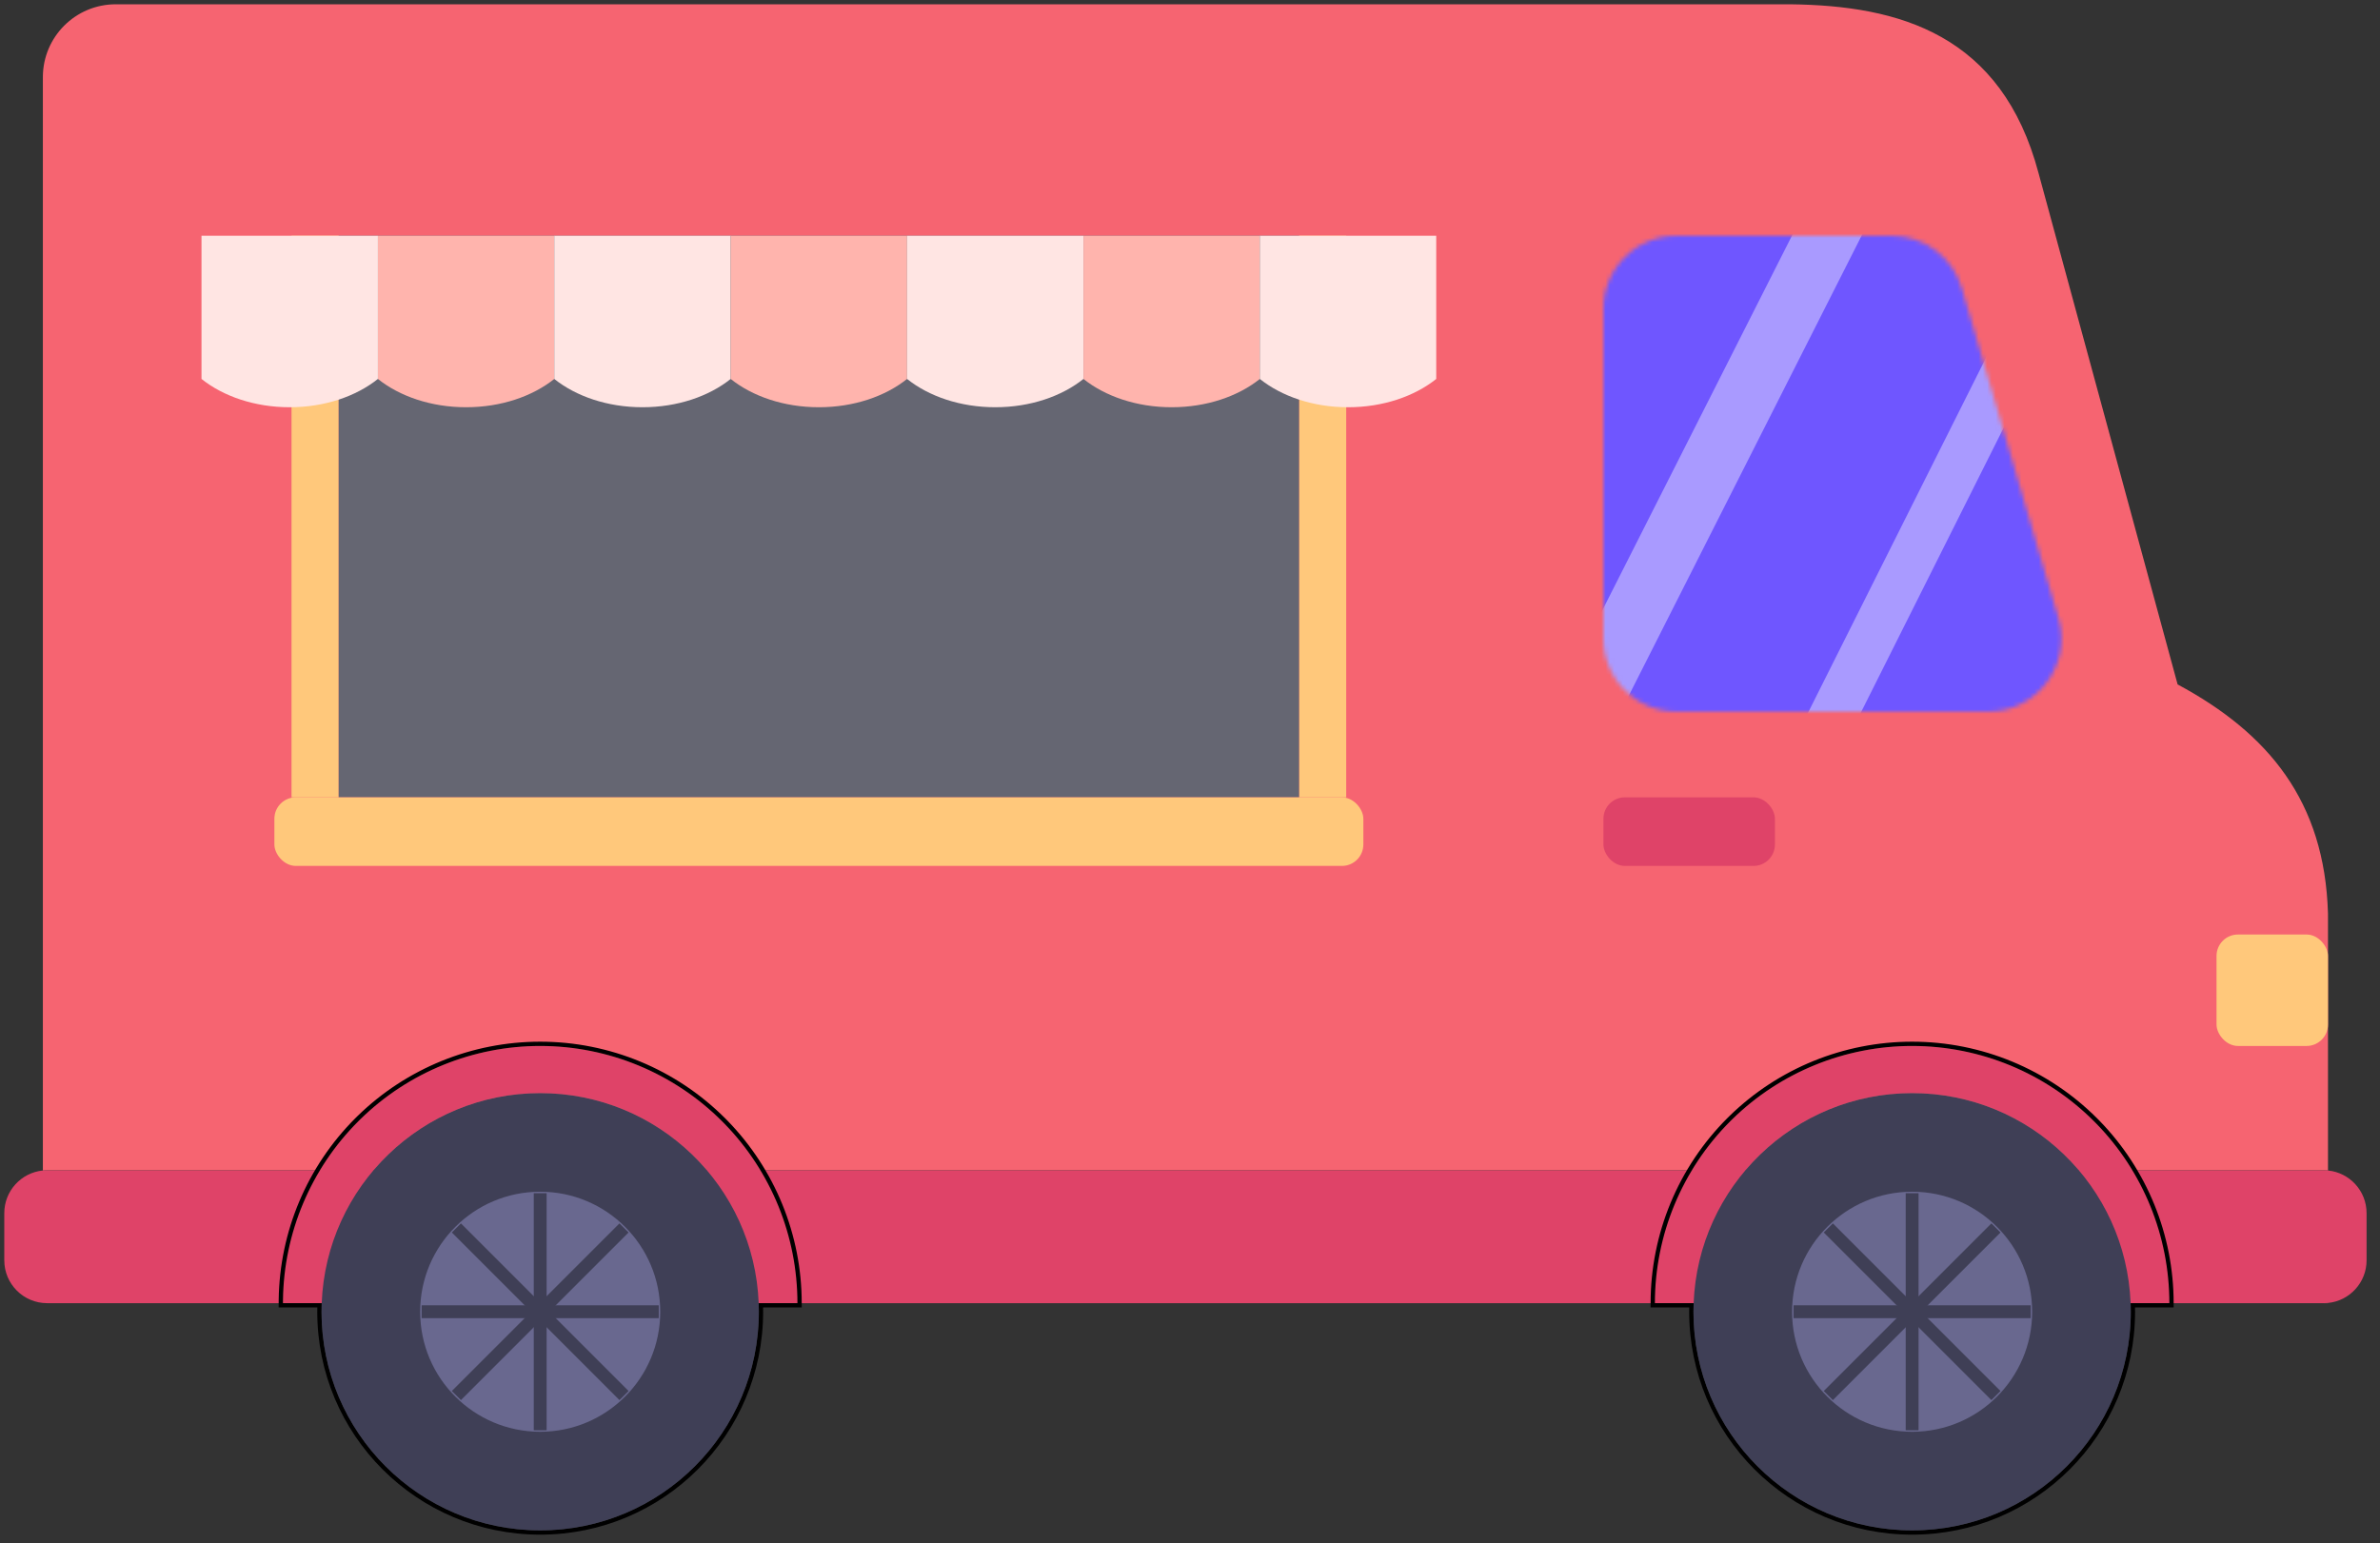 <svg height="359.988" id="eQtP70qKErU1"
     shape-rendering="geometricPrecision"
     style="max-height: 500px" text-rendering="geometricPrecision" viewBox="0 0 555.131 359.988"
     width="555.131"
     xmlns="http://www.w3.org/2000/svg">
  <rect x="0" y="0" width="555.131" height="359.988" fill="#333333" stroke="none"/>
  <style>
    .pulse {
      transform-origin: center;
      animation: pulseAnim 0.7s linear infinite forwards;
    }

    .rotate.right {
      animation: rotateRight 0.7s linear infinite forwards;
    }

    .rotate.left {
      animation: rotateLeft 0.7s linear infinite forwards;
    }

    @keyframes pulseAnim {
      0% {
        transform: translate(276.5px, 304.5px) scale(1, 1);
      }
      42.8% {
        transform: translate(276.5px, 304.5px) scale(1, 0.854);
      }
      100% {
        transform: translate(276.5px, 304.5px) scale(1, 1.002);
      }
    }

    @keyframes rotateRight {
      0% {
        transform: translate(446px, 306px) rotate(90deg);
      }
      25% {
        transform: translate(446px, 306px) rotate(180deg);
      }
      50% {
        transform: translate(446px, 306px) rotate(270deg);
      }
      100% {
        transform: translate(446px, 306px) rotate(360deg);
      }
    }

    @keyframes rotateLeft {
      0% {
        transform: translate(126px, 306px) rotate(90deg);
      }
      25% {
        transform: translate(126px, 306px) rotate(180deg);
      }
      50% {
        transform: translate(126px, 306px) rotate(270deg);
      }
      100% {
        transform: translate(126px, 306px) rotate(360deg);
      }
    }
  </style>
  <g class="pulse" id="eQtP70qKErU2_ts" transform="translate(276.5,304.5) scale(1,1)">
    <g transform="translate(-276.5,-304.5)">
      <path clip-rule="evenodd"
            d="M27,1h390.505c12.776.14,25.126,1.893,35.361,7.67c10.257,5.789,18.337,15.587,22.617,31.702L507.926,159.661c10.625,5.71,19.183,12.528,25.191,21.16c6.046,8.687,9.486,19.181,9.878,32.164v.01l.005.5v59.554c-.329-.032-.662-.049-1-.049h-531c-.338,0-.671.017-1,.049L10,18C10,8.611,17.611,1,27,1ZM542,304c.338,0,.671-.017,1-.049v.049h-1Z"
            fill="#f66471"
            fill-rule="evenodd"/>
      <rect fill="#ffc87b" height="26" rx="5" ry="5" transform="translate(517 218)" width="26"/>
      <rect fill="#df4368" height="16" rx="5" ry="5" transform="translate(374 186)" width="40"/>
      <rect fill="#ffc87b" height="131" rx="0" ry="0" transform="translate(303 55)" width="11"/>
      <rect fill="#ffc87b" height="131" rx="0" ry="0" transform="translate(68 55)" width="11"/>
      <g mask="url(#eQtP70qKErU14)">
        <g>
          <rect fill="#6f56ff" height="130" rx="0" ry="0" transform="translate(365 47)" width="122"/>
          <path d="M465.154,79.622l9.833,4.93-46.981,93.716-9.834-4.929l46.982-93.717Z" fill="#a99aff"/>
          <path d="M423.019,45L436,51.447L373.981,174L361,167.553L423.019,45Z" fill="#a99aff"/>
        </g>
        <mask height="400%" id="eQtP70qKErU14" width="400%" x="-150%" y="-150%">
          <path
            d="M374,72c0-9.389,7.611-17,17-17h50.264c7.549,0,14.194,4.978,16.315,12.223l22.545,77C483.311,155.107,475.149,166,463.809,166L391,166c-9.389,0-17-7.611-17-17v-77Z"
            fill="#6f56ff"/>
        </mask>
      </g>
      <rect fill="#656672" height="131" rx="0" ry="0" transform="translate(79 55)" width="224"/>
      <rect fill="#ffc87b" height="16" rx="5" ry="5" transform="translate(64 186)" width="254"/>
      <path
        d="M88.143,88.399C93.214,92.453,100.552,95,108.714,95c8.163,0,15.501-2.547,20.572-6.601v-33.399h-41.143v33.399Z"
        fill="#ffb4ad"/>
      <path
        d="M129.286,88.399C134.357,92.453,141.695,95,149.857,95c8.163,0,15.501-2.547,20.572-6.601v-33.399h-41.143v33.399Z"
        fill="#ffe5e3"/>
      <path
        d="M170.429,88.399C175.5,92.453,182.838,95,191,95s15.501-2.547,20.571-6.601v-33.399h-41.142v33.399Z"
        fill="#ffb4ad"/>
      <path
        d="M88.143,88.399v-33.399L47,55v33.399C52.071,92.453,59.409,95,67.571,95c8.162,0,15.501-2.547,20.572-6.601Z"
        fill="#ffe5e3"/>
      <path
        d="M211.571,88.399C216.642,92.453,223.98,95,232.143,95c8.162,0,15.5-2.547,20.571-6.601v-33.399h-41.143v33.399Z"
        fill="#ffe5e3"/>
      <path
        d="M252.714,88.399C257.785,92.453,265.123,95,273.286,95c8.162,0,15.5-2.547,20.571-6.601v-33.399h-41.143v33.399Z"
        fill="#ffb4ad"/>
      <path
        d="M293.857,88.399C298.928,92.453,306.266,95,314.429,95c8.162,0,15.5-2.547,20.571-6.601L335,55h-41.143v33.399Z"
        fill="#ffe5e3"/>
    </g>
  </g>
  <g>
    <path
      d="M27,304h515c.338,0,.671-.017,1-.049c5.053-.502,9-4.766,9-9.951v-11c0-5.185-3.947-9.449-9-9.951-.329-.032-.662-.049-1-.049h-531c-.338,0-.671.017-1,.049l-.022.003C4.935,273.564,1,277.822,1,283v11c0,5.523,4.477,10,10,10h16Z"
      fill="#df4368"/>
    <path
      d="M506,304c0-15.913-6.321-31.174-17.574-42.426C477.174,250.321,461.913,244,446,244s-31.174,6.321-42.426,17.574C392.321,272.826,386,288.087,386,304h9.038c1.051-27.24,23.465-49,50.962-49s49.911,21.76,50.961,49h9.039Z"
      fill="#df4368"/>
    <path
      d="M186,304c0-15.913-6.321-31.174-17.574-42.426C157.174,250.321,141.913,244,126,244s-31.174,6.321-42.426,17.574C72.321,272.826,66,288.087,66,304h9.039C76.089,276.76,98.503,255,126,255c27.497,0,49.911,21.76,50.962,49h9.038Z"
      fill="#df4368"/>
    <path
      d="M126,243.5c16.046,0,31.434,6.374,42.78,17.72l.529.535C180.324,273.047,186.5,288.205,186.5,304v.5h-9.024c.014.498.024.998.024,1.5c0,28.443-23.057,51.5-51.5,51.5-28.443,0-51.5-23.057-51.5-51.5c0-.502.01-1.002.024-1.5h-9.024v-.5l.005-.752c.196-15.774,6.546-30.86,17.715-42.028l.535-.529C95.047,249.676,110.205,243.5,126,243.5Zm320,0c16.046,0,31.434,6.374,42.78,17.72l.529.535C500.324,273.047,506.5,288.205,506.5,304v.5h-9.024c.014.498.024.998.024,1.5c0,28.443-23.057,51.5-51.5,51.5s-51.5-23.057-51.5-51.5c0-.502.01-1.002.024-1.5h-9.024v-.5c0-16.046,6.374-31.434,17.72-42.78l.535-.529C415.047,249.676,430.205,243.5,446,243.5Z"
      fill="none"
      stroke="#000"/>
    <path
      d="M497,306c0,28.167-22.833,51-51,51s-51-22.833-51-51c0-.67.013-1.337.038-2c1.051-27.24,23.465-49,50.962-49s49.911,21.76,50.961,49c.026.663.039,1.33.039,2Z"
      fill="#3f3f56"/>
    <path
      d="M177,306c0,28.167-22.833,51-51,51-28.166,0-51-22.833-51-51c0-.67.013-1.337.038-2C76.089,276.76,98.503,255,126,255c27.497,0,49.911,21.76,50.962,49c.025.663.038,1.33.038,2Z"
      fill="#3f3f56"/>
    <path d="M154,306c0,15.464-12.536,28-28,28s-28-12.536-28-28s12.536-28,28-28s28,12.536,28,28Z" fill="#69688f"/>
    <g class="rotate left" id="eQtP70qKErU33_tr" transform="translate(126,306) rotate(0)">
      <g transform="translate(-126,-306)">
        <line fill="none" stroke="#3f3f56" stroke-width="3" transform="translate(126 306)" x1="-27.65" x2="27.65"
              y1="0"
              y2="0"/>
        <line fill="none" stroke="#3f3f56" stroke-width="3" transform="matrix(0 1-1 0 126 306)" x1="-27.65"
              x2="27.65"
              y1="0" y2="0"/>
        <line fill="none" stroke="#3f3f56" stroke-width="3"
              transform="matrix(.707 0.707-.707 0.707 126 306)" x1="-27.65" x2="27.65" y1="0" y2="0"/>
        <line fill="none" stroke="#3f3f56" stroke-width="3"
              transform="matrix(-.707 0.707-.707-.707 126 306)" x1="-27.65" x2="27.65" y1="0" y2="0"/>
      </g>
    </g>
    <path d="M474,306c0,15.464-12.536,28-28,28s-28-12.536-28-28s12.536-28,28-28s28,12.536,28,28Z" fill="#69688f"/>
    <g class="rotate right" id="eQtP70qKErU39_tr" transform="translate(446,306) rotate(0)">
      <g transform="translate(-126,-306)">
        <line fill="none" stroke="#3f3f56" stroke-width="3" transform="translate(126 306)"
              x1="-27.65" x2="27.65"
              y1="0"
              y2="0"/>
        <line fill="none" stroke="#3f3f56" stroke-width="3" transform="matrix(0 1-1 0 126 306)"
              x1="-27.65"
              x2="27.65"
              y1="0" y2="0"/>
        <line fill="none" stroke="#3f3f56" stroke-width="3"
              transform="matrix(.707 0.707-.707 0.707 126 306)" x1="-27.65" x2="27.65" y1="0" y2="0"/>
        <line fill="none" stroke="#3f3f56" stroke-width="3"
              transform="matrix(-.707 0.707-.707-.707 126 306)" x1="-27.65" x2="27.65" y1="0" y2="0"/>
      </g>
    </g>
  </g>
</svg>
